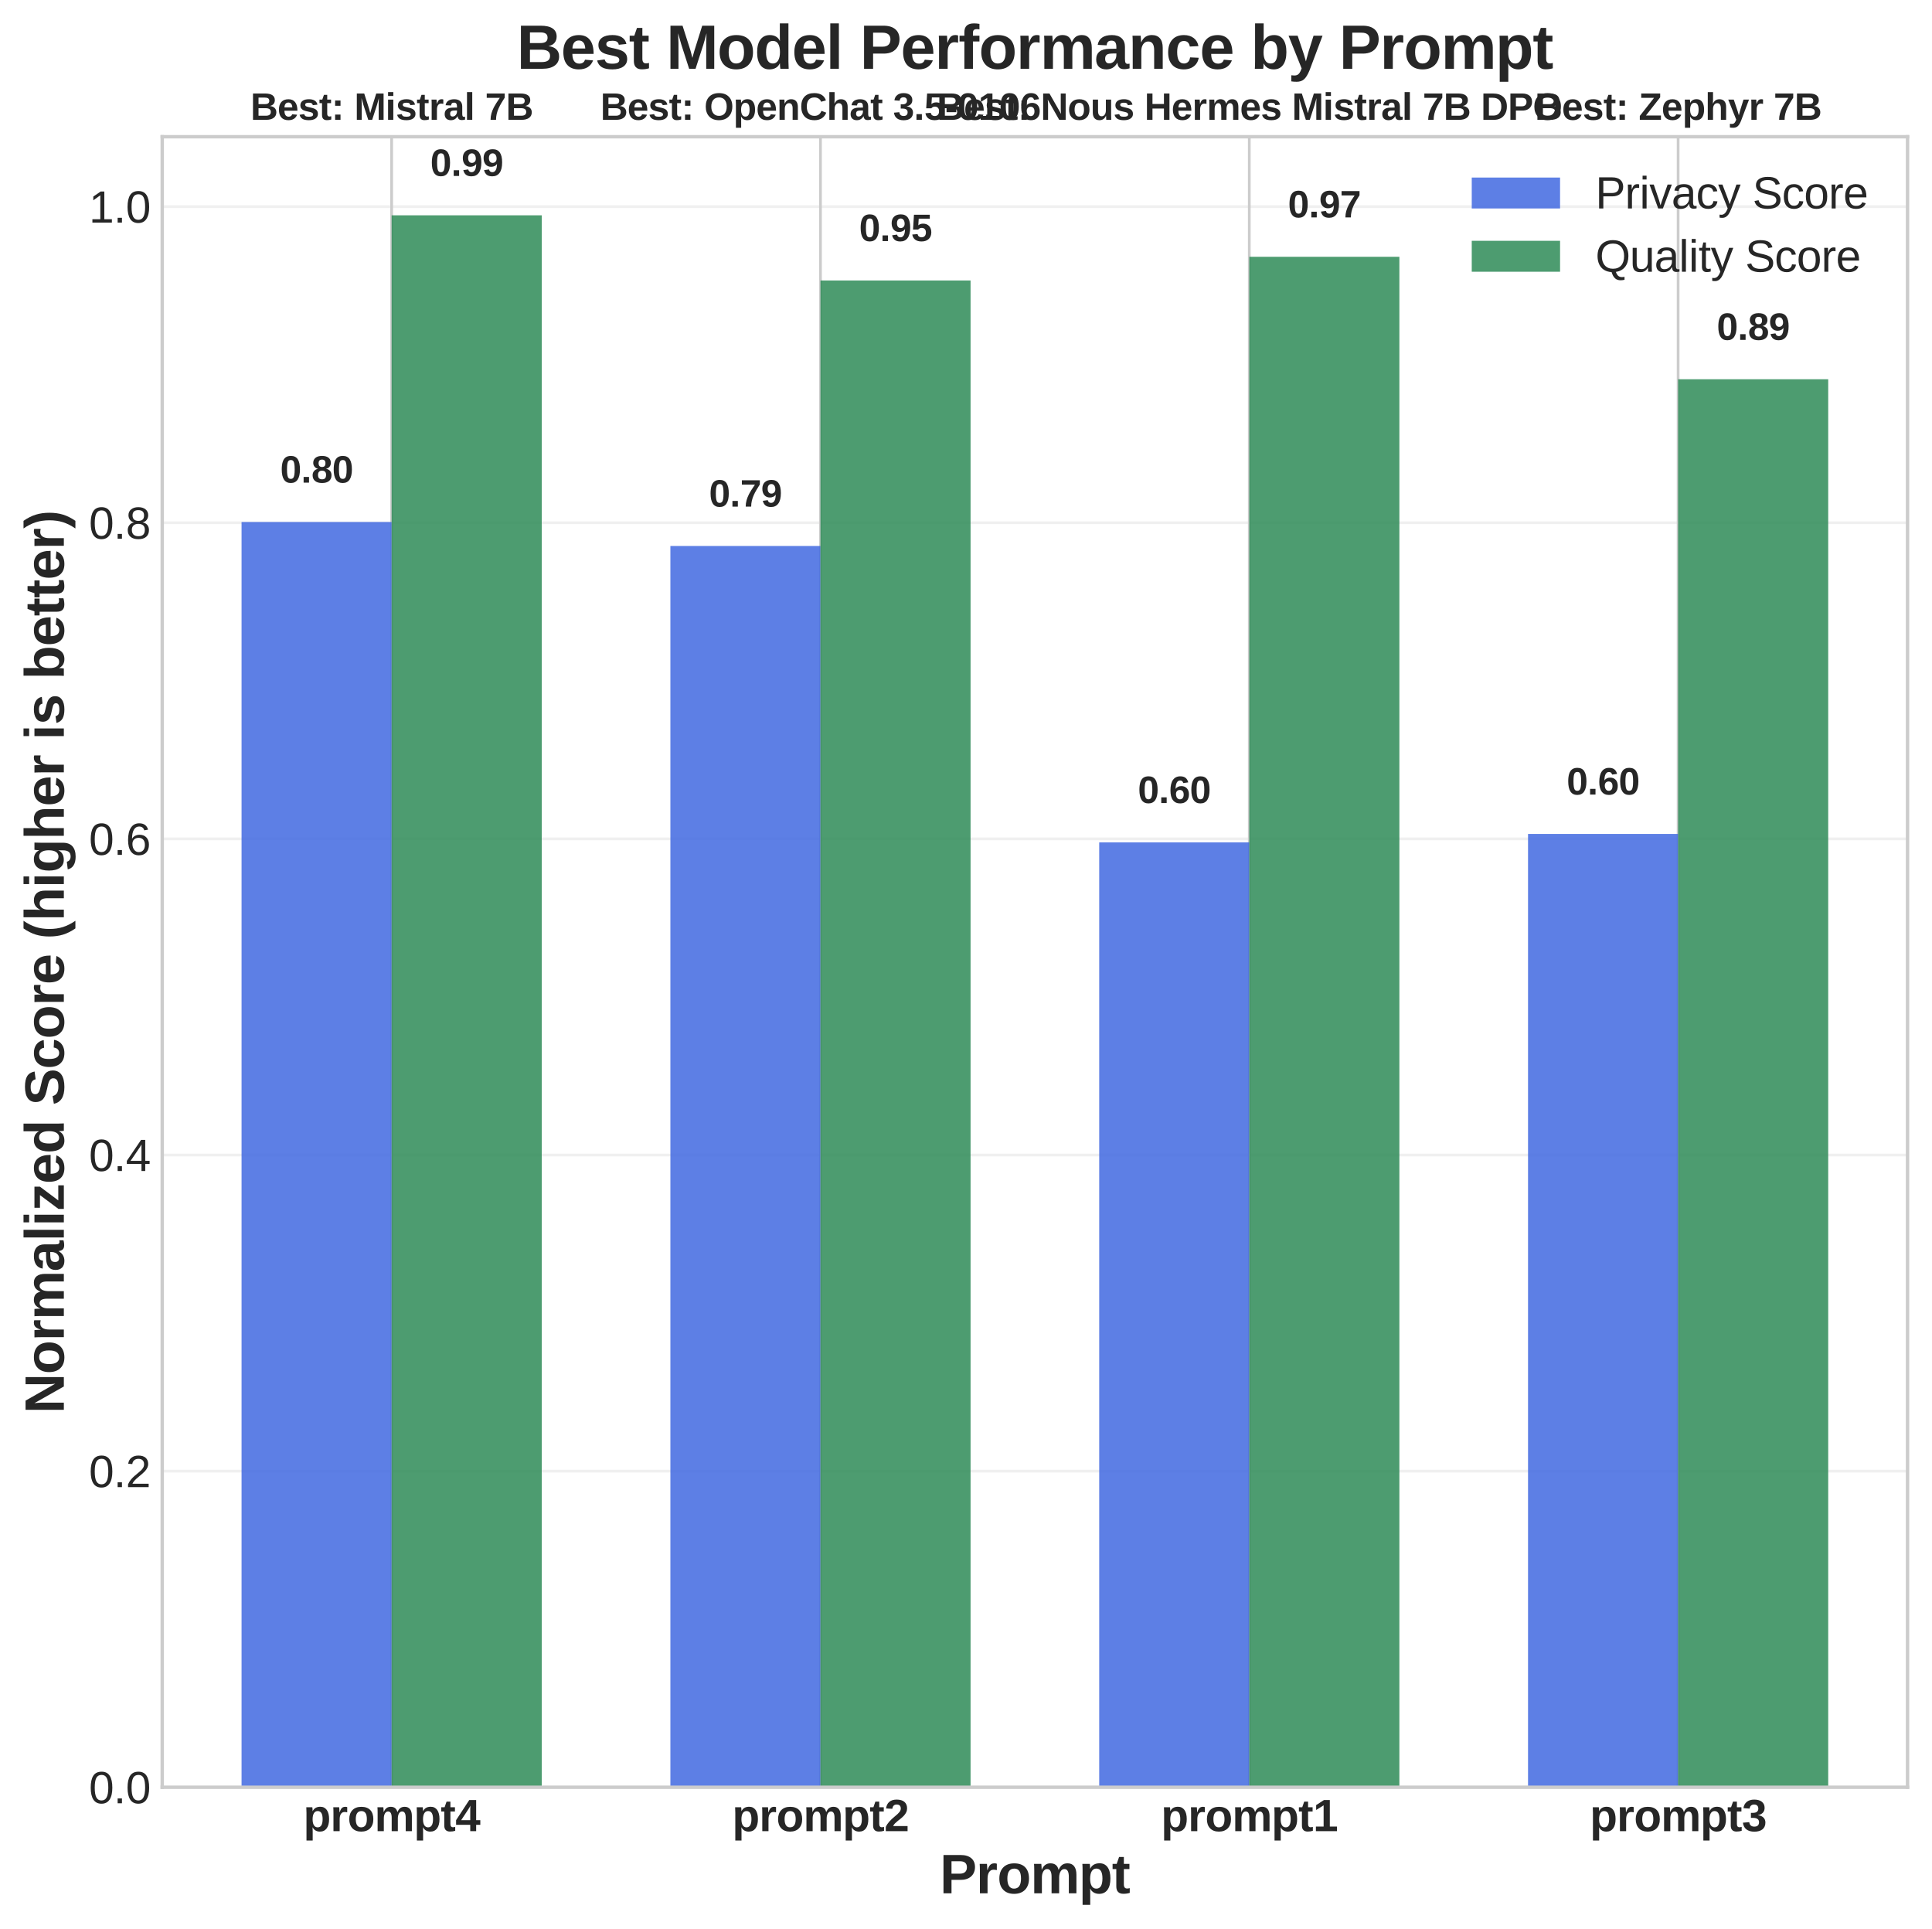 <?xml version="1.0" encoding="utf-8" standalone="no"?>
<!DOCTYPE svg PUBLIC "-//W3C//DTD SVG 1.1//EN"
  "http://www.w3.org/Graphics/SVG/1.1/DTD/svg11.dtd">
<svg xmlns:xlink="http://www.w3.org/1999/xlink" width="568.735pt" height="567.838pt" viewBox="0 0 568.735 567.838" xmlns="http://www.w3.org/2000/svg" version="1.1">
 <defs>
  <style type="text/css">*{stroke-linejoin: round; stroke-linecap: butt}</style>
 </defs>
 <g id="figure_1">
  <g id="patch_1">
   <path d="M 0 567.838 
L 568.735 567.838 
L 568.735 0 
L 0 0 
z
" style="fill: #ffffff"/>
  </g>
  <g id="axes_1">
   <g id="patch_2">
    <path d="M 47.755 526.104 
L 561.535 526.104 
L 561.535 40.244 
L 47.755 40.244 
z
" style="fill: #ffffff"/>
   </g>
   <g id="matplotlib.axis_1">
    <g id="xtick_1">
     <g id="line2d_1">
      <path d="M 115.291 526.104 
L 115.291 40.244 
" clip-path="url(#p4e406e2fb8)" style="fill: none; stroke: #cccccc; stroke-width: 0.8; stroke-linecap: round"/>
     </g>
     <g id="line2d_2"/>
     <g id="text_1">
      <!-- prompt4 -->
      <g style="fill: #262626" transform="translate(89.292 539.025) scale(0.13 -0.13)">
       <defs>
        <path id="LiberationSans-Bold-70" d="M 3647 1706 
Q 3647 859 3308 398 
Q 2969 -63 2350 -63 
Q 1994 -63 1730 92 
Q 1466 247 1325 538 
L 1306 538 
Q 1325 444 1325 -31 
L 1325 -1328 
L 447 -1328 
L 447 2603 
Q 447 3081 422 3381 
L 1275 3381 
Q 1291 3325 1302 3159 
Q 1313 2994 1313 2831 
L 1325 2831 
Q 1622 3453 2406 3453 
Q 2997 3453 3322 2998 
Q 3647 2544 3647 1706 
z
M 2731 1706 
Q 2731 2844 2034 2844 
Q 1684 2844 1498 2537 
Q 1313 2231 1313 1681 
Q 1313 1134 1498 836 
Q 1684 538 2028 538 
Q 2731 538 2731 1706 
z
" transform="scale(0.016)"/>
        <path id="LiberationSans-Bold-72" d="M 447 0 
L 447 2588 
Q 447 2866 439 3052 
Q 431 3238 422 3381 
L 1259 3381 
Q 1269 3325 1284 3039 
Q 1300 2753 1300 2659 
L 1313 2659 
Q 1441 3016 1541 3161 
Q 1641 3306 1778 3376 
Q 1916 3447 2122 3447 
Q 2291 3447 2394 3400 
L 2394 2666 
Q 2181 2713 2019 2713 
Q 1691 2713 1508 2447 
Q 1325 2181 1325 1659 
L 1325 0 
L 447 0 
z
" transform="scale(0.016)"/>
        <path id="LiberationSans-Bold-6f" d="M 3659 1694 
Q 3659 872 3203 404 
Q 2747 -63 1941 -63 
Q 1150 -63 700 406 
Q 250 875 250 1694 
Q 250 2509 700 2976 
Q 1150 3444 1959 3444 
Q 2788 3444 3223 2992 
Q 3659 2541 3659 1694 
z
M 2741 1694 
Q 2741 2297 2544 2569 
Q 2347 2841 1972 2841 
Q 1172 2841 1172 1694 
Q 1172 1128 1367 833 
Q 1563 538 1931 538 
Q 2741 538 2741 1694 
z
" transform="scale(0.016)"/>
        <path id="LiberationSans-Bold-6d" d="M 2438 0 
L 2438 1897 
Q 2438 2788 1925 2788 
Q 1659 2788 1492 2516 
Q 1325 2244 1325 1813 
L 1325 0 
L 447 0 
L 447 2625 
Q 447 2897 439 3070 
Q 431 3244 422 3381 
L 1259 3381 
Q 1269 3322 1284 3064 
Q 1300 2806 1300 2709 
L 1313 2709 
Q 1475 3097 1717 3272 
Q 1959 3447 2297 3447 
Q 3072 3447 3238 2709 
L 3256 2709 
Q 3428 3103 3668 3275 
Q 3909 3447 4281 3447 
Q 4775 3447 5034 3111 
Q 5294 2775 5294 2147 
L 5294 0 
L 4422 0 
L 4422 1897 
Q 4422 2788 3909 2788 
Q 3653 2788 3489 2539 
Q 3325 2291 3309 1853 
L 3309 0 
L 2438 0 
z
" transform="scale(0.016)"/>
        <path id="LiberationSans-Bold-74" d="M 1313 -56 
Q 925 -56 715 155 
Q 506 366 506 794 
L 506 2788 
L 78 2788 
L 78 3381 
L 550 3381 
L 825 4175 
L 1375 4175 
L 1375 3381 
L 2016 3381 
L 2016 2788 
L 1375 2788 
L 1375 1031 
Q 1375 784 1469 667 
Q 1563 550 1759 550 
Q 1863 550 2053 594 
L 2053 50 
Q 1728 -56 1313 -56 
z
" transform="scale(0.016)"/>
        <path id="LiberationSans-Bold-34" d="M 2938 897 
L 2938 0 
L 2100 0 
L 2100 897 
L 97 897 
L 97 1556 
L 1956 4403 
L 2938 4403 
L 2938 1550 
L 3525 1550 
L 3525 897 
L 2938 897 
z
M 2100 2991 
Q 2100 3159 2111 3356 
Q 2122 3553 2128 3609 
Q 2047 3434 1834 3103 
L 813 1550 
L 2100 1550 
L 2100 2991 
z
" transform="scale(0.016)"/>
       </defs>
       <use xlink:href="#LiberationSans-Bold-70"/>
       <use xlink:href="#LiberationSans-Bold-72" transform="translate(61.084 0)"/>
       <use xlink:href="#LiberationSans-Bold-6f" transform="translate(100 0)"/>
       <use xlink:href="#LiberationSans-Bold-6d" transform="translate(161.084 0)"/>
       <use xlink:href="#LiberationSans-Bold-70" transform="translate(250 0)"/>
       <use xlink:href="#LiberationSans-Bold-74" transform="translate(311.084 0)"/>
       <use xlink:href="#LiberationSans-Bold-34" transform="translate(344.385 0)"/>
      </g>
     </g>
    </g>
    <g id="xtick_2">
     <g id="line2d_3">
      <path d="M 241.527 526.104 
L 241.527 40.244 
" clip-path="url(#p4e406e2fb8)" style="fill: none; stroke: #cccccc; stroke-width: 0.8; stroke-linecap: round"/>
     </g>
     <g id="line2d_4"/>
     <g id="text_2">
      <!-- prompt2 -->
      <g style="fill: #262626" transform="translate(215.528 539.025) scale(0.13 -0.13)">
       <defs>
        <path id="LiberationSans-Bold-32" d="M 222 0 
L 222 609 
Q 394 988 711 1347 
Q 1028 1706 1509 2097 
Q 1972 2472 2158 2715 
Q 2344 2959 2344 3194 
Q 2344 3769 1766 3769 
Q 1484 3769 1336 3617 
Q 1188 3466 1144 3163 
L 259 3213 
Q 334 3825 717 4147 
Q 1100 4469 1759 4469 
Q 2472 4469 2853 4144 
Q 3234 3819 3234 3231 
Q 3234 2922 3112 2672 
Q 2991 2422 2800 2211 
Q 2609 2000 2376 1815 
Q 2144 1631 1925 1456 
Q 1706 1281 1526 1103 
Q 1347 925 1259 722 
L 3303 722 
L 3303 0 
L 222 0 
z
" transform="scale(0.016)"/>
       </defs>
       <use xlink:href="#LiberationSans-Bold-70"/>
       <use xlink:href="#LiberationSans-Bold-72" transform="translate(61.084 0)"/>
       <use xlink:href="#LiberationSans-Bold-6f" transform="translate(100 0)"/>
       <use xlink:href="#LiberationSans-Bold-6d" transform="translate(161.084 0)"/>
       <use xlink:href="#LiberationSans-Bold-70" transform="translate(250 0)"/>
       <use xlink:href="#LiberationSans-Bold-74" transform="translate(311.084 0)"/>
       <use xlink:href="#LiberationSans-Bold-32" transform="translate(344.385 0)"/>
      </g>
     </g>
    </g>
    <g id="xtick_3">
     <g id="line2d_5">
      <path d="M 367.763 526.104 
L 367.763 40.244 
" clip-path="url(#p4e406e2fb8)" style="fill: none; stroke: #cccccc; stroke-width: 0.8; stroke-linecap: round"/>
     </g>
     <g id="line2d_6"/>
     <g id="text_3">
      <!-- prompt1 -->
      <g style="fill: #262626" transform="translate(341.764 539.025) scale(0.13 -0.13)">
       <defs>
        <path id="LiberationSans-Bold-31" d="M 403 0 
L 403 653 
L 1494 653 
L 1494 3656 
L 438 2997 
L 438 3688 
L 1541 4403 
L 2372 4403 
L 2372 653 
L 3381 653 
L 3381 0 
L 403 0 
z
" transform="scale(0.016)"/>
       </defs>
       <use xlink:href="#LiberationSans-Bold-70"/>
       <use xlink:href="#LiberationSans-Bold-72" transform="translate(61.084 0)"/>
       <use xlink:href="#LiberationSans-Bold-6f" transform="translate(100 0)"/>
       <use xlink:href="#LiberationSans-Bold-6d" transform="translate(161.084 0)"/>
       <use xlink:href="#LiberationSans-Bold-70" transform="translate(250 0)"/>
       <use xlink:href="#LiberationSans-Bold-74" transform="translate(311.084 0)"/>
       <use xlink:href="#LiberationSans-Bold-31" transform="translate(344.385 0)"/>
      </g>
     </g>
    </g>
    <g id="xtick_4">
     <g id="line2d_7">
      <path d="M 493.999 526.104 
L 493.999 40.244 
" clip-path="url(#p4e406e2fb8)" style="fill: none; stroke: #cccccc; stroke-width: 0.8; stroke-linecap: round"/>
     </g>
     <g id="line2d_8"/>
     <g id="text_4">
      <!-- prompt3 -->
      <g style="fill: #262626" transform="translate(468 539.025) scale(0.13 -0.13)">
       <defs>
        <path id="LiberationSans-Bold-33" d="M 3328 1222 
Q 3328 603 2922 265 
Q 2516 -72 1766 -72 
Q 1056 -72 637 254 
Q 219 581 147 1197 
L 1041 1275 
Q 1125 641 1763 641 
Q 2078 641 2253 797 
Q 2428 953 2428 1275 
Q 2428 1569 2215 1725 
Q 2003 1881 1584 1881 
L 1278 1881 
L 1278 2591 
L 1566 2591 
Q 1944 2591 2134 2745 
Q 2325 2900 2325 3188 
Q 2325 3459 2173 3614 
Q 2022 3769 1731 3769 
Q 1459 3769 1292 3619 
Q 1125 3469 1100 3194 
L 222 3256 
Q 291 3825 694 4147 
Q 1097 4469 1747 4469 
Q 2438 4469 2827 4158 
Q 3216 3847 3216 3297 
Q 3216 2884 2973 2618 
Q 2731 2353 2275 2266 
L 2275 2253 
Q 2781 2194 3054 1920 
Q 3328 1647 3328 1222 
z
" transform="scale(0.016)"/>
       </defs>
       <use xlink:href="#LiberationSans-Bold-70"/>
       <use xlink:href="#LiberationSans-Bold-72" transform="translate(61.084 0)"/>
       <use xlink:href="#LiberationSans-Bold-6f" transform="translate(100 0)"/>
       <use xlink:href="#LiberationSans-Bold-6d" transform="translate(161.084 0)"/>
       <use xlink:href="#LiberationSans-Bold-70" transform="translate(250 0)"/>
       <use xlink:href="#LiberationSans-Bold-74" transform="translate(311.084 0)"/>
       <use xlink:href="#LiberationSans-Bold-33" transform="translate(344.385 0)"/>
      </g>
     </g>
    </g>
    <g id="text_5">
     <!-- Prompt -->
     <g style="fill: #262626" transform="translate(276.645 557.318) scale(0.16 -0.16)">
      <defs>
       <path id="LiberationSans-Bold-50" d="M 4050 3009 
Q 4050 2584 3856 2250 
Q 3663 1916 3302 1733 
Q 2941 1550 2444 1550 
L 1350 1550 
L 1350 0 
L 428 0 
L 428 4403 
L 2406 4403 
Q 3197 4403 3623 4039 
Q 4050 3675 4050 3009 
z
M 3122 2994 
Q 3122 3688 2303 3688 
L 1350 3688 
L 1350 2259 
L 2328 2259 
Q 2709 2259 2915 2448 
Q 3122 2638 3122 2994 
z
" transform="scale(0.016)"/>
      </defs>
      <use xlink:href="#LiberationSans-Bold-50"/>
      <use xlink:href="#LiberationSans-Bold-72" transform="translate(66.699 0)"/>
      <use xlink:href="#LiberationSans-Bold-6f" transform="translate(105.615 0)"/>
      <use xlink:href="#LiberationSans-Bold-6d" transform="translate(166.699 0)"/>
      <use xlink:href="#LiberationSans-Bold-70" transform="translate(255.615 0)"/>
      <use xlink:href="#LiberationSans-Bold-74" transform="translate(316.699 0)"/>
     </g>
    </g>
   </g>
   <g id="matplotlib.axis_2">
    <g id="ytick_1">
     <g id="line2d_9">
      <path d="M 47.755 526.104 
L 561.535 526.104 
" clip-path="url(#p4e406e2fb8)" style="fill: none; stroke: #cccccc; stroke-opacity: 0.3; stroke-width: 0.8; stroke-linecap: round"/>
     </g>
     <g id="line2d_10"/>
     <g id="text_6">
      <!-- 0.0 -->
      <g style="fill: #262626" transform="translate(26.185 530.815) scale(0.13 -0.13)">
       <defs>
        <path id="LiberationSans-30" d="M 3309 2203 
Q 3309 1100 2920 518 
Q 2531 -63 1772 -63 
Q 1013 -63 631 515 
Q 250 1094 250 2203 
Q 250 3338 620 3903 
Q 991 4469 1791 4469 
Q 2569 4469 2939 3897 
Q 3309 3325 3309 2203 
z
M 2738 2203 
Q 2738 3156 2517 3584 
Q 2297 4013 1791 4013 
Q 1272 4013 1045 3591 
Q 819 3169 819 2203 
Q 819 1266 1048 831 
Q 1278 397 1778 397 
Q 2275 397 2506 840 
Q 2738 1284 2738 2203 
z
" transform="scale(0.016)"/>
        <path id="LiberationSans-2e" d="M 584 0 
L 584 684 
L 1194 684 
L 1194 0 
L 584 0 
z
" transform="scale(0.016)"/>
       </defs>
       <use xlink:href="#LiberationSans-30"/>
       <use xlink:href="#LiberationSans-2e" transform="translate(55.615 0)"/>
       <use xlink:href="#LiberationSans-30" transform="translate(83.398 0)"/>
      </g>
     </g>
    </g>
    <g id="ytick_2">
     <g id="line2d_11">
      <path d="M 47.755 433.048 
L 561.535 433.048 
" clip-path="url(#p4e406e2fb8)" style="fill: none; stroke: #cccccc; stroke-opacity: 0.3; stroke-width: 0.8; stroke-linecap: round"/>
     </g>
     <g id="line2d_12"/>
     <g id="text_7">
      <!-- 0.2 -->
      <g style="fill: #262626" transform="translate(26.185 437.758) scale(0.13 -0.13)">
       <defs>
        <path id="LiberationSans-32" d="M 322 0 
L 322 397 
Q 481 763 711 1042 
Q 941 1322 1194 1548 
Q 1447 1775 1695 1969 
Q 1944 2163 2144 2356 
Q 2344 2550 2467 2762 
Q 2591 2975 2591 3244 
Q 2591 3606 2378 3806 
Q 2166 4006 1788 4006 
Q 1428 4006 1195 3811 
Q 963 3616 922 3263 
L 347 3316 
Q 409 3844 795 4156 
Q 1181 4469 1788 4469 
Q 2453 4469 2811 4155 
Q 3169 3841 3169 3263 
Q 3169 3006 3051 2753 
Q 2934 2500 2703 2247 
Q 2472 1994 1819 1463 
Q 1459 1169 1246 933 
Q 1034 697 941 478 
L 3238 478 
L 3238 0 
L 322 0 
z
" transform="scale(0.016)"/>
       </defs>
       <use xlink:href="#LiberationSans-30"/>
       <use xlink:href="#LiberationSans-2e" transform="translate(55.615 0)"/>
       <use xlink:href="#LiberationSans-32" transform="translate(83.398 0)"/>
      </g>
     </g>
    </g>
    <g id="ytick_3">
     <g id="line2d_13">
      <path d="M 47.755 339.991 
L 561.535 339.991 
" clip-path="url(#p4e406e2fb8)" style="fill: none; stroke: #cccccc; stroke-opacity: 0.3; stroke-width: 0.8; stroke-linecap: round"/>
     </g>
     <g id="line2d_14"/>
     <g id="text_8">
      <!-- 0.4 -->
      <g style="fill: #262626" transform="translate(26.185 344.701) scale(0.13 -0.13)">
       <defs>
        <path id="LiberationSans-34" d="M 2753 997 
L 2753 0 
L 2222 0 
L 2222 997 
L 147 997 
L 147 1434 
L 2163 4403 
L 2753 4403 
L 2753 1441 
L 3372 1441 
L 3372 997 
L 2753 997 
z
M 2222 3769 
Q 2216 3750 2134 3603 
Q 2053 3456 2013 3397 
L 884 1734 
L 716 1503 
L 666 1441 
L 2222 1441 
L 2222 3769 
z
" transform="scale(0.016)"/>
       </defs>
       <use xlink:href="#LiberationSans-30"/>
       <use xlink:href="#LiberationSans-2e" transform="translate(55.615 0)"/>
       <use xlink:href="#LiberationSans-34" transform="translate(83.398 0)"/>
      </g>
     </g>
    </g>
    <g id="ytick_4">
     <g id="line2d_15">
      <path d="M 47.755 246.934 
L 561.535 246.934 
" clip-path="url(#p4e406e2fb8)" style="fill: none; stroke: #cccccc; stroke-opacity: 0.3; stroke-width: 0.8; stroke-linecap: round"/>
     </g>
     <g id="line2d_16"/>
     <g id="text_9">
      <!-- 0.6 -->
      <g style="fill: #262626" transform="translate(26.185 251.644) scale(0.13 -0.13)">
       <defs>
        <path id="LiberationSans-36" d="M 3278 1441 
Q 3278 744 2900 340 
Q 2522 -63 1856 -63 
Q 1113 -63 719 490 
Q 325 1044 325 2100 
Q 325 3244 734 3856 
Q 1144 4469 1900 4469 
Q 2897 4469 3156 3572 
L 2619 3475 
Q 2453 4013 1894 4013 
Q 1413 4013 1148 3564 
Q 884 3116 884 2266 
Q 1038 2550 1316 2698 
Q 1594 2847 1953 2847 
Q 2563 2847 2920 2465 
Q 3278 2084 3278 1441 
z
M 2706 1416 
Q 2706 1894 2472 2153 
Q 2238 2413 1819 2413 
Q 1425 2413 1183 2183 
Q 941 1953 941 1550 
Q 941 1041 1192 716 
Q 1444 391 1838 391 
Q 2244 391 2475 664 
Q 2706 938 2706 1416 
z
" transform="scale(0.016)"/>
       </defs>
       <use xlink:href="#LiberationSans-30"/>
       <use xlink:href="#LiberationSans-2e" transform="translate(55.615 0)"/>
       <use xlink:href="#LiberationSans-36" transform="translate(83.398 0)"/>
      </g>
     </g>
    </g>
    <g id="ytick_5">
     <g id="line2d_17">
      <path d="M 47.755 153.877 
L 561.535 153.877 
" clip-path="url(#p4e406e2fb8)" style="fill: none; stroke: #cccccc; stroke-opacity: 0.3; stroke-width: 0.8; stroke-linecap: round"/>
     </g>
     <g id="line2d_18"/>
     <g id="text_10">
      <!-- 0.8 -->
      <g style="fill: #262626" transform="translate(26.185 158.587) scale(0.13 -0.13)">
       <defs>
        <path id="LiberationSans-38" d="M 3281 1228 
Q 3281 619 2893 278 
Q 2506 -63 1781 -63 
Q 1075 -63 676 271 
Q 278 606 278 1222 
Q 278 1653 525 1947 
Q 772 2241 1156 2303 
L 1156 2316 
Q 797 2400 589 2681 
Q 381 2963 381 3341 
Q 381 3844 757 4156 
Q 1134 4469 1769 4469 
Q 2419 4469 2795 4162 
Q 3172 3856 3172 3334 
Q 3172 2956 2962 2675 
Q 2753 2394 2391 2322 
L 2391 2309 
Q 2813 2241 3047 1952 
Q 3281 1663 3281 1228 
z
M 2588 3303 
Q 2588 4050 1769 4050 
Q 1372 4050 1164 3862 
Q 956 3675 956 3303 
Q 956 2925 1170 2726 
Q 1384 2528 1775 2528 
Q 2172 2528 2380 2711 
Q 2588 2894 2588 3303 
z
M 2697 1281 
Q 2697 1691 2453 1898 
Q 2209 2106 1769 2106 
Q 1341 2106 1100 1882 
Q 859 1659 859 1269 
Q 859 359 1788 359 
Q 2247 359 2472 579 
Q 2697 800 2697 1281 
z
" transform="scale(0.016)"/>
       </defs>
       <use xlink:href="#LiberationSans-30"/>
       <use xlink:href="#LiberationSans-2e" transform="translate(55.615 0)"/>
       <use xlink:href="#LiberationSans-38" transform="translate(83.398 0)"/>
      </g>
     </g>
    </g>
    <g id="ytick_6">
     <g id="line2d_19">
      <path d="M 47.755 60.82 
L 561.535 60.82 
" clip-path="url(#p4e406e2fb8)" style="fill: none; stroke: #cccccc; stroke-opacity: 0.3; stroke-width: 0.8; stroke-linecap: round"/>
     </g>
     <g id="line2d_20"/>
     <g id="text_11">
      <!-- 1.0 -->
      <g style="fill: #262626" transform="translate(26.185 65.531) scale(0.13 -0.13)">
       <defs>
        <path id="LiberationSans-31" d="M 488 0 
L 488 478 
L 1609 478 
L 1609 3866 
L 616 3156 
L 616 3688 
L 1656 4403 
L 2175 4403 
L 2175 478 
L 3247 478 
L 3247 0 
L 488 0 
z
" transform="scale(0.016)"/>
       </defs>
       <use xlink:href="#LiberationSans-31"/>
       <use xlink:href="#LiberationSans-2e" transform="translate(55.615 0)"/>
       <use xlink:href="#LiberationSans-30" transform="translate(83.398 0)"/>
      </g>
     </g>
    </g>
    <g id="text_12">
     <!-- Normalized Score (higher is better) -->
     <g style="fill: #262626" transform="translate(18.795 416.086) rotate(-90) scale(0.16 -0.16)">
      <defs>
       <path id="LiberationSans-Bold-4e" d="M 3109 0 
L 1191 3391 
Q 1247 2897 1247 2597 
L 1247 0 
L 428 0 
L 428 4403 
L 1481 4403 
L 3428 984 
Q 3372 1456 3372 1844 
L 3372 4403 
L 4191 4403 
L 4191 0 
L 3109 0 
z
" transform="scale(0.016)"/>
       <path id="LiberationSans-Bold-61" d="M 1228 -63 
Q 738 -63 463 204 
Q 188 472 188 956 
Q 188 1481 530 1756 
Q 872 2031 1522 2038 
L 2250 2050 
L 2250 2222 
Q 2250 2553 2134 2714 
Q 2019 2875 1756 2875 
Q 1513 2875 1398 2764 
Q 1284 2653 1256 2397 
L 341 2441 
Q 425 2934 792 3189 
Q 1159 3444 1794 3444 
Q 2434 3444 2781 3128 
Q 3128 2813 3128 2231 
L 3128 1000 
Q 3128 716 3192 608 
Q 3256 500 3406 500 
Q 3506 500 3600 519 
L 3600 44 
Q 3522 25 3459 9 
Q 3397 -6 3334 -15 
Q 3272 -25 3201 -31 
Q 3131 -38 3038 -38 
Q 2706 -38 2548 125 
Q 2391 288 2359 603 
L 2341 603 
Q 1972 -63 1228 -63 
z
M 2250 1566 
L 1800 1559 
Q 1494 1547 1366 1492 
Q 1238 1438 1170 1325 
Q 1103 1213 1103 1025 
Q 1103 784 1214 667 
Q 1325 550 1509 550 
Q 1716 550 1886 662 
Q 2056 775 2153 973 
Q 2250 1172 2250 1394 
L 2250 1566 
z
" transform="scale(0.016)"/>
       <path id="LiberationSans-Bold-6c" d="M 447 0 
L 447 4638 
L 1325 4638 
L 1325 0 
L 447 0 
z
" transform="scale(0.016)"/>
       <path id="LiberationSans-Bold-69" d="M 447 3991 
L 447 4638 
L 1325 4638 
L 1325 3991 
L 447 3991 
z
M 447 0 
L 447 3381 
L 1325 3381 
L 1325 0 
L 447 0 
z
" transform="scale(0.016)"/>
       <path id="LiberationSans-Bold-7a" d="M 256 0 
L 256 622 
L 1847 2747 
L 384 2747 
L 384 3381 
L 2816 3381 
L 2816 2753 
L 1234 641 
L 2969 641 
L 2969 0 
L 256 0 
z
" transform="scale(0.016)"/>
       <path id="LiberationSans-Bold-65" d="M 1831 -63 
Q 1069 -63 659 389 
Q 250 841 250 1706 
Q 250 2544 665 2994 
Q 1081 3444 1844 3444 
Q 2572 3444 2956 2961 
Q 3341 2478 3341 1547 
L 3341 1522 
L 1172 1522 
Q 1172 1028 1355 776 
Q 1538 525 1875 525 
Q 2341 525 2463 928 
L 3291 856 
Q 2931 -63 1831 -63 
z
M 1831 2891 
Q 1522 2891 1355 2675 
Q 1188 2459 1178 2072 
L 2491 2072 
Q 2466 2481 2294 2686 
Q 2122 2891 1831 2891 
z
" transform="scale(0.016)"/>
       <path id="LiberationSans-Bold-64" d="M 2638 0 
Q 2625 47 2608 236 
Q 2591 425 2591 550 
L 2578 550 
Q 2294 -63 1497 -63 
Q 906 -63 584 398 
Q 263 859 263 1688 
Q 263 2528 602 2986 
Q 941 3444 1563 3444 
Q 1922 3444 2183 3294 
Q 2444 3144 2584 2847 
L 2591 2847 
L 2584 3403 
L 2584 4638 
L 3463 4638 
L 3463 738 
Q 3463 425 3488 0 
L 2638 0 
z
M 2597 1709 
Q 2597 2256 2414 2551 
Q 2231 2847 1875 2847 
Q 1522 2847 1350 2561 
Q 1178 2275 1178 1688 
Q 1178 538 1869 538 
Q 2216 538 2406 842 
Q 2597 1147 2597 1709 
z
" transform="scale(0.016)"/>
       <path id="LiberationSans-Bold-20" transform="scale(0.016)"/>
       <path id="LiberationSans-Bold-53" d="M 4019 1269 
Q 4019 622 3539 279 
Q 3059 -63 2131 -63 
Q 1284 -63 803 237 
Q 322 538 184 1147 
L 1075 1294 
Q 1166 944 1428 786 
Q 1691 628 2156 628 
Q 3122 628 3122 1216 
Q 3122 1403 3011 1525 
Q 2900 1647 2698 1728 
Q 2497 1809 1925 1925 
Q 1431 2041 1237 2111 
Q 1044 2181 887 2276 
Q 731 2372 622 2506 
Q 513 2641 452 2822 
Q 391 3003 391 3238 
Q 391 3834 839 4151 
Q 1288 4469 2144 4469 
Q 2963 4469 3373 4212 
Q 3784 3956 3903 3366 
L 3009 3244 
Q 2941 3528 2730 3672 
Q 2519 3816 2125 3816 
Q 1288 3816 1288 3291 
Q 1288 3119 1377 3009 
Q 1466 2900 1641 2823 
Q 1816 2747 2350 2631 
Q 2984 2497 3257 2383 
Q 3531 2269 3690 2117 
Q 3850 1966 3934 1755 
Q 4019 1544 4019 1269 
z
" transform="scale(0.016)"/>
       <path id="LiberationSans-Bold-63" d="M 1856 -63 
Q 1088 -63 669 395 
Q 250 853 250 1672 
Q 250 2509 672 2976 
Q 1094 3444 1869 3444 
Q 2466 3444 2856 3144 
Q 3247 2844 3347 2316 
L 2463 2272 
Q 2425 2531 2275 2686 
Q 2125 2841 1850 2841 
Q 1172 2841 1172 1706 
Q 1172 538 1863 538 
Q 2113 538 2281 695 
Q 2450 853 2491 1166 
L 3372 1125 
Q 3325 778 3123 506 
Q 2922 234 2594 85 
Q 2266 -63 1856 -63 
z
" transform="scale(0.016)"/>
       <path id="LiberationSans-Bold-28" d="M 1247 -1328 
Q 756 -622 537 81 
Q 319 784 319 1659 
Q 319 2531 537 3232 
Q 756 3934 1247 4638 
L 2125 4638 
Q 1631 3925 1407 3219 
Q 1184 2513 1184 1656 
Q 1184 803 1406 101 
Q 1628 -600 2125 -1328 
L 1247 -1328 
z
" transform="scale(0.016)"/>
       <path id="LiberationSans-Bold-68" d="M 1313 2706 
Q 1491 3094 1759 3269 
Q 2028 3444 2400 3444 
Q 2938 3444 3225 3112 
Q 3513 2781 3513 2144 
L 3513 0 
L 2638 0 
L 2638 1894 
Q 2638 2784 2034 2784 
Q 1716 2784 1520 2511 
Q 1325 2238 1325 1809 
L 1325 0 
L 447 0 
L 447 4638 
L 1325 4638 
L 1325 3372 
Q 1325 3031 1300 2706 
L 1313 2706 
z
" transform="scale(0.016)"/>
       <path id="LiberationSans-Bold-67" d="M 1863 -1356 
Q 1244 -1356 867 -1120 
Q 491 -884 403 -447 
L 1281 -344 
Q 1328 -547 1483 -662 
Q 1638 -778 1888 -778 
Q 2253 -778 2422 -553 
Q 2591 -328 2591 116 
L 2591 294 
L 2597 628 
L 2591 628 
Q 2300 6 1503 6 
Q 913 6 588 450 
Q 263 894 263 1719 
Q 263 2547 597 2997 
Q 931 3447 1569 3447 
Q 2306 3447 2591 2838 
L 2606 2838 
Q 2606 2947 2620 3134 
Q 2634 3322 2650 3381 
L 3481 3381 
Q 3463 3044 3463 2600 
L 3463 103 
Q 3463 -619 3053 -987 
Q 2644 -1356 1863 -1356 
z
M 2597 1738 
Q 2597 2259 2411 2551 
Q 2225 2844 1881 2844 
Q 1178 2844 1178 1719 
Q 1178 616 1875 616 
Q 2225 616 2411 908 
Q 2597 1200 2597 1738 
z
" transform="scale(0.016)"/>
       <path id="LiberationSans-Bold-73" d="M 3297 988 
Q 3297 497 2895 217 
Q 2494 -63 1784 -63 
Q 1088 -63 717 157 
Q 347 378 225 844 
L 997 959 
Q 1063 719 1223 619 
Q 1384 519 1784 519 
Q 2153 519 2322 612 
Q 2491 706 2491 906 
Q 2491 1069 2355 1164 
Q 2219 1259 1894 1325 
Q 1150 1472 890 1598 
Q 631 1725 495 1926 
Q 359 2128 359 2422 
Q 359 2906 732 3176 
Q 1106 3447 1791 3447 
Q 2394 3447 2761 3212 
Q 3128 2978 3219 2534 
L 2441 2453 
Q 2403 2659 2256 2761 
Q 2109 2863 1791 2863 
Q 1478 2863 1322 2783 
Q 1166 2703 1166 2516 
Q 1166 2369 1286 2283 
Q 1406 2197 1691 2141 
Q 2088 2059 2395 1973 
Q 2703 1888 2889 1769 
Q 3075 1650 3186 1464 
Q 3297 1278 3297 988 
z
" transform="scale(0.016)"/>
       <path id="LiberationSans-Bold-62" d="M 3647 1703 
Q 3647 866 3311 401 
Q 2975 -63 2350 -63 
Q 1991 -63 1728 93 
Q 1466 250 1325 544 
L 1319 544 
Q 1319 434 1305 243 
Q 1291 53 1275 0 
L 422 0 
Q 447 291 447 772 
L 447 4638 
L 1325 4638 
L 1325 3344 
L 1313 2794 
L 1325 2794 
Q 1622 3444 2406 3444 
Q 3006 3444 3326 2989 
Q 3647 2534 3647 1703 
z
M 2731 1703 
Q 2731 2278 2562 2556 
Q 2394 2834 2041 2834 
Q 1684 2834 1498 2536 
Q 1313 2238 1313 1675 
Q 1313 1138 1495 838 
Q 1678 538 2034 538 
Q 2731 538 2731 1703 
z
" transform="scale(0.016)"/>
       <path id="LiberationSans-Bold-29" d="M 6 -1328 
Q 506 -597 726 101 
Q 947 800 947 1656 
Q 947 2516 722 3223 
Q 497 3931 6 4638 
L 884 4638 
Q 1378 3928 1595 3225 
Q 1813 2522 1813 1659 
Q 1813 791 1595 87 
Q 1378 -616 884 -1328 
L 6 -1328 
z
" transform="scale(0.016)"/>
      </defs>
      <use xlink:href="#LiberationSans-Bold-4e"/>
      <use xlink:href="#LiberationSans-Bold-6f" transform="translate(72.217 0)"/>
      <use xlink:href="#LiberationSans-Bold-72" transform="translate(133.301 0)"/>
      <use xlink:href="#LiberationSans-Bold-6d" transform="translate(172.217 0)"/>
      <use xlink:href="#LiberationSans-Bold-61" transform="translate(261.133 0)"/>
      <use xlink:href="#LiberationSans-Bold-6c" transform="translate(316.748 0)"/>
      <use xlink:href="#LiberationSans-Bold-69" transform="translate(344.531 0)"/>
      <use xlink:href="#LiberationSans-Bold-7a" transform="translate(372.314 0)"/>
      <use xlink:href="#LiberationSans-Bold-65" transform="translate(422.314 0)"/>
      <use xlink:href="#LiberationSans-Bold-64" transform="translate(477.93 0)"/>
      <use xlink:href="#LiberationSans-Bold-20" transform="translate(539.014 0)"/>
      <use xlink:href="#LiberationSans-Bold-53" transform="translate(566.797 0)"/>
      <use xlink:href="#LiberationSans-Bold-63" transform="translate(633.496 0)"/>
      <use xlink:href="#LiberationSans-Bold-6f" transform="translate(689.111 0)"/>
      <use xlink:href="#LiberationSans-Bold-72" transform="translate(750.195 0)"/>
      <use xlink:href="#LiberationSans-Bold-65" transform="translate(789.111 0)"/>
      <use xlink:href="#LiberationSans-Bold-20" transform="translate(844.727 0)"/>
      <use xlink:href="#LiberationSans-Bold-28" transform="translate(872.51 0)"/>
      <use xlink:href="#LiberationSans-Bold-68" transform="translate(905.811 0)"/>
      <use xlink:href="#LiberationSans-Bold-69" transform="translate(966.895 0)"/>
      <use xlink:href="#LiberationSans-Bold-67" transform="translate(994.678 0)"/>
      <use xlink:href="#LiberationSans-Bold-68" transform="translate(1055.762 0)"/>
      <use xlink:href="#LiberationSans-Bold-65" transform="translate(1116.846 0)"/>
      <use xlink:href="#LiberationSans-Bold-72" transform="translate(1172.461 0)"/>
      <use xlink:href="#LiberationSans-Bold-20" transform="translate(1211.377 0)"/>
      <use xlink:href="#LiberationSans-Bold-69" transform="translate(1239.16 0)"/>
      <use xlink:href="#LiberationSans-Bold-73" transform="translate(1266.943 0)"/>
      <use xlink:href="#LiberationSans-Bold-20" transform="translate(1322.559 0)"/>
      <use xlink:href="#LiberationSans-Bold-62" transform="translate(1350.342 0)"/>
      <use xlink:href="#LiberationSans-Bold-65" transform="translate(1411.426 0)"/>
      <use xlink:href="#LiberationSans-Bold-74" transform="translate(1467.041 0)"/>
      <use xlink:href="#LiberationSans-Bold-74" transform="translate(1500.342 0)"/>
      <use xlink:href="#LiberationSans-Bold-65" transform="translate(1533.643 0)"/>
      <use xlink:href="#LiberationSans-Bold-72" transform="translate(1589.258 0)"/>
      <use xlink:href="#LiberationSans-Bold-29" transform="translate(1628.174 0)"/>
     </g>
    </g>
   </g>
   <g id="patch_3">
    <path d="M 71.109 526.104 
L 115.291 526.104 
L 115.291 153.66 
L 71.109 153.66 
z
" clip-path="url(#p4e406e2fb8)" style="fill: #4169e1; opacity: 0.85"/>
   </g>
   <g id="patch_4">
    <path d="M 197.345 526.104 
L 241.527 526.104 
L 241.527 160.724 
L 197.345 160.724 
z
" clip-path="url(#p4e406e2fb8)" style="fill: #4169e1; opacity: 0.85"/>
   </g>
   <g id="patch_5">
    <path d="M 323.58 526.104 
L 367.763 526.104 
L 367.763 247.974 
L 323.58 247.974 
z
" clip-path="url(#p4e406e2fb8)" style="fill: #4169e1; opacity: 0.85"/>
   </g>
   <g id="patch_6">
    <path d="M 449.816 526.104 
L 493.999 526.104 
L 493.999 245.478 
L 449.816 245.478 
z
" clip-path="url(#p4e406e2fb8)" style="fill: #4169e1; opacity: 0.85"/>
   </g>
   <g id="patch_7">
    <path d="M 115.291 526.104 
L 159.474 526.104 
L 159.474 63.381 
L 115.291 63.381 
z
" clip-path="url(#p4e406e2fb8)" style="fill: #2e8b57; opacity: 0.85"/>
   </g>
   <g id="patch_8">
    <path d="M 241.527 526.104 
L 285.71 526.104 
L 285.71 82.558 
L 241.527 82.558 
z
" clip-path="url(#p4e406e2fb8)" style="fill: #2e8b57; opacity: 0.85"/>
   </g>
   <g id="patch_9">
    <path d="M 367.763 526.104 
L 411.945 526.104 
L 411.945 75.587 
L 367.763 75.587 
z
" clip-path="url(#p4e406e2fb8)" style="fill: #2e8b57; opacity: 0.85"/>
   </g>
   <g id="patch_10">
    <path d="M 493.999 526.104 
L 538.181 526.104 
L 538.181 111.635 
L 493.999 111.635 
z
" clip-path="url(#p4e406e2fb8)" style="fill: #2e8b57; opacity: 0.85"/>
   </g>
   <g id="patch_11">
    <path d="M 47.755 526.104 
L 47.755 40.244 
" style="fill: none; stroke: #cccccc; stroke-linejoin: miter; stroke-linecap: square"/>
   </g>
   <g id="patch_12">
    <path d="M 561.535 526.104 
L 561.535 40.244 
" style="fill: none; stroke: #cccccc; stroke-linejoin: miter; stroke-linecap: square"/>
   </g>
   <g id="patch_13">
    <path d="M 47.755 526.104 
L 561.535 526.104 
" style="fill: none; stroke: #cccccc; stroke-linejoin: miter; stroke-linecap: square"/>
   </g>
   <g id="patch_14">
    <path d="M 47.755 40.244 
L 561.535 40.244 
" style="fill: none; stroke: #cccccc; stroke-linejoin: miter; stroke-linecap: square"/>
   </g>
   <g id="text_13">
    <!-- Best: Mistral 7B -->
    <g style="fill: #262626" transform="translate(73.727 35.273) scale(0.11 -0.11)">
     <defs>
      <path id="LiberationSans-Bold-42" d="M 4331 1256 
Q 4331 656 3881 328 
Q 3431 0 2631 0 
L 428 0 
L 428 4403 
L 2444 4403 
Q 3250 4403 3664 4123 
Q 4078 3844 4078 3297 
Q 4078 2922 3870 2664 
Q 3663 2406 3238 2316 
Q 3772 2253 4051 1979 
Q 4331 1706 4331 1256 
z
M 3150 3172 
Q 3150 3469 2961 3594 
Q 2772 3719 2400 3719 
L 1350 3719 
L 1350 2628 
L 2406 2628 
Q 2797 2628 2973 2764 
Q 3150 2900 3150 3172 
z
M 3406 1328 
Q 3406 1947 2519 1947 
L 1350 1947 
L 1350 684 
L 2553 684 
Q 2997 684 3201 845 
Q 3406 1006 3406 1328 
z
" transform="scale(0.016)"/>
      <path id="LiberationSans-Bold-3a" d="M 616 2350 
L 616 3231 
L 1516 3231 
L 1516 2350 
L 616 2350 
z
M 616 0 
L 616 878 
L 1516 878 
L 1516 0 
L 616 0 
z
" transform="scale(0.016)"/>
      <path id="LiberationSans-Bold-4d" d="M 4084 0 
L 4084 2669 
Q 4084 2759 4086 2850 
Q 4088 2941 4116 3628 
Q 3894 2788 3788 2456 
L 2994 0 
L 2338 0 
L 1544 2456 
L 1209 3628 
Q 1247 2903 1247 2669 
L 1247 0 
L 428 0 
L 428 4403 
L 1663 4403 
L 2450 1941 
L 2519 1703 
L 2669 1113 
L 2866 1819 
L 3675 4403 
L 4903 4403 
L 4903 0 
L 4084 0 
z
" transform="scale(0.016)"/>
      <path id="LiberationSans-Bold-37" d="M 3278 3706 
Q 2981 3238 2717 2797 
Q 2453 2356 2256 1911 
Q 2059 1466 1945 995 
Q 1831 525 1831 0 
L 916 0 
Q 916 550 1059 1064 
Q 1203 1578 1475 2111 
Q 1747 2644 2463 3681 
L 275 3681 
L 275 4403 
L 3278 4403 
L 3278 3706 
z
" transform="scale(0.016)"/>
     </defs>
     <use xlink:href="#LiberationSans-Bold-42"/>
     <use xlink:href="#LiberationSans-Bold-65" transform="translate(72.217 0)"/>
     <use xlink:href="#LiberationSans-Bold-73" transform="translate(127.832 0)"/>
     <use xlink:href="#LiberationSans-Bold-74" transform="translate(183.447 0)"/>
     <use xlink:href="#LiberationSans-Bold-3a" transform="translate(216.748 0)"/>
     <use xlink:href="#LiberationSans-Bold-20" transform="translate(250.049 0)"/>
     <use xlink:href="#LiberationSans-Bold-4d" transform="translate(277.832 0)"/>
     <use xlink:href="#LiberationSans-Bold-69" transform="translate(361.133 0)"/>
     <use xlink:href="#LiberationSans-Bold-73" transform="translate(388.916 0)"/>
     <use xlink:href="#LiberationSans-Bold-74" transform="translate(444.531 0)"/>
     <use xlink:href="#LiberationSans-Bold-72" transform="translate(477.832 0)"/>
     <use xlink:href="#LiberationSans-Bold-61" transform="translate(516.748 0)"/>
     <use xlink:href="#LiberationSans-Bold-6c" transform="translate(572.363 0)"/>
     <use xlink:href="#LiberationSans-Bold-20" transform="translate(600.146 0)"/>
     <use xlink:href="#LiberationSans-Bold-37" transform="translate(627.93 0)"/>
     <use xlink:href="#LiberationSans-Bold-42" transform="translate(683.545 0)"/>
    </g>
   </g>
   <g id="text_14">
    <!-- Best: OpenChat 3.5-0106 -->
    <g style="fill: #262626" transform="translate(176.733 35.273) scale(0.11 -0.11)">
     <defs>
      <path id="LiberationSans-Bold-4f" d="M 4709 2222 
Q 4709 1534 4437 1012 
Q 4166 491 3659 214 
Q 3153 -63 2478 -63 
Q 1441 -63 852 548 
Q 263 1159 263 2222 
Q 263 3281 850 3875 
Q 1438 4469 2484 4469 
Q 3531 4469 4120 3869 
Q 4709 3269 4709 2222 
z
M 3769 2222 
Q 3769 2934 3431 3339 
Q 3094 3744 2484 3744 
Q 1866 3744 1528 3342 
Q 1191 2941 1191 2222 
Q 1191 1497 1536 1080 
Q 1881 663 2478 663 
Q 3097 663 3433 1069 
Q 3769 1475 3769 2222 
z
" transform="scale(0.016)"/>
      <path id="LiberationSans-Bold-6e" d="M 2638 0 
L 2638 1897 
Q 2638 2788 2034 2788 
Q 1716 2788 1520 2514 
Q 1325 2241 1325 1813 
L 1325 0 
L 447 0 
L 447 2625 
Q 447 2897 439 3070 
Q 431 3244 422 3381 
L 1259 3381 
Q 1269 3322 1284 3064 
Q 1300 2806 1300 2709 
L 1313 2709 
Q 1491 3097 1759 3272 
Q 2028 3447 2400 3447 
Q 2938 3447 3225 3115 
Q 3513 2784 3513 2147 
L 3513 0 
L 2638 0 
z
" transform="scale(0.016)"/>
      <path id="LiberationSans-Bold-43" d="M 2484 663 
Q 3319 663 3644 1500 
L 4447 1197 
Q 4188 559 3686 248 
Q 3184 -63 2484 -63 
Q 1422 -63 842 539 
Q 263 1141 263 2222 
Q 263 3306 822 3887 
Q 1381 4469 2444 4469 
Q 3219 4469 3706 4158 
Q 4194 3847 4391 3244 
L 3578 3022 
Q 3475 3353 3173 3548 
Q 2872 3744 2463 3744 
Q 1838 3744 1514 3356 
Q 1191 2969 1191 2222 
Q 1191 1463 1523 1063 
Q 1856 663 2484 663 
z
" transform="scale(0.016)"/>
      <path id="LiberationSans-Bold-2e" d="M 434 0 
L 434 953 
L 1338 953 
L 1338 0 
L 434 0 
z
" transform="scale(0.016)"/>
      <path id="LiberationSans-Bold-35" d="M 3381 1466 
Q 3381 766 2945 351 
Q 2509 -63 1750 -63 
Q 1088 -63 689 235 
Q 291 534 197 1100 
L 1075 1172 
Q 1144 891 1319 762 
Q 1494 634 1759 634 
Q 2088 634 2283 843 
Q 2478 1053 2478 1447 
Q 2478 1794 2293 2001 
Q 2109 2209 1778 2209 
Q 1413 2209 1181 1925 
L 325 1925 
L 478 4403 
L 3125 4403 
L 3125 3750 
L 1275 3750 
L 1203 2638 
Q 1522 2919 2000 2919 
Q 2628 2919 3004 2528 
Q 3381 2138 3381 1466 
z
" transform="scale(0.016)"/>
      <path id="LiberationSans-Bold-2d" d="M 250 1278 
L 250 2041 
L 1875 2041 
L 1875 1278 
L 250 1278 
z
" transform="scale(0.016)"/>
      <path id="LiberationSans-Bold-30" d="M 3297 2203 
Q 3297 1088 2914 512 
Q 2531 -63 1766 -63 
Q 253 -63 253 2203 
Q 253 2994 418 3494 
Q 584 3994 915 4231 
Q 1247 4469 1791 4469 
Q 2572 4469 2934 3903 
Q 3297 3338 3297 2203 
z
M 2416 2203 
Q 2416 2813 2356 3150 
Q 2297 3488 2165 3634 
Q 2034 3781 1784 3781 
Q 1519 3781 1383 3632 
Q 1247 3484 1189 3148 
Q 1131 2813 1131 2203 
Q 1131 1600 1192 1261 
Q 1253 922 1386 775 
Q 1519 628 1772 628 
Q 2022 628 2158 783 
Q 2294 938 2355 1278 
Q 2416 1619 2416 2203 
z
" transform="scale(0.016)"/>
      <path id="LiberationSans-Bold-36" d="M 3328 1441 
Q 3328 738 2934 337 
Q 2541 -63 1847 -63 
Q 1069 -63 651 482 
Q 234 1028 234 2100 
Q 234 3278 657 3873 
Q 1081 4469 1869 4469 
Q 2428 4469 2751 4222 
Q 3075 3975 3209 3456 
L 2381 3341 
Q 2263 3775 1850 3775 
Q 1497 3775 1295 3422 
Q 1094 3069 1094 2350 
Q 1234 2584 1484 2709 
Q 1734 2834 2050 2834 
Q 2641 2834 2984 2459 
Q 3328 2084 3328 1441 
z
M 2447 1416 
Q 2447 1791 2273 1989 
Q 2100 2188 1797 2188 
Q 1506 2188 1331 2002 
Q 1156 1816 1156 1509 
Q 1156 1125 1339 873 
Q 1522 622 1819 622 
Q 2116 622 2281 833 
Q 2447 1044 2447 1416 
z
" transform="scale(0.016)"/>
     </defs>
     <use xlink:href="#LiberationSans-Bold-42"/>
     <use xlink:href="#LiberationSans-Bold-65" transform="translate(72.217 0)"/>
     <use xlink:href="#LiberationSans-Bold-73" transform="translate(127.832 0)"/>
     <use xlink:href="#LiberationSans-Bold-74" transform="translate(183.447 0)"/>
     <use xlink:href="#LiberationSans-Bold-3a" transform="translate(216.748 0)"/>
     <use xlink:href="#LiberationSans-Bold-20" transform="translate(250.049 0)"/>
     <use xlink:href="#LiberationSans-Bold-4f" transform="translate(277.832 0)"/>
     <use xlink:href="#LiberationSans-Bold-70" transform="translate(355.615 0)"/>
     <use xlink:href="#LiberationSans-Bold-65" transform="translate(416.699 0)"/>
     <use xlink:href="#LiberationSans-Bold-6e" transform="translate(472.314 0)"/>
     <use xlink:href="#LiberationSans-Bold-43" transform="translate(533.398 0)"/>
     <use xlink:href="#LiberationSans-Bold-68" transform="translate(605.615 0)"/>
     <use xlink:href="#LiberationSans-Bold-61" transform="translate(666.699 0)"/>
     <use xlink:href="#LiberationSans-Bold-74" transform="translate(722.314 0)"/>
     <use xlink:href="#LiberationSans-Bold-20" transform="translate(755.615 0)"/>
     <use xlink:href="#LiberationSans-Bold-33" transform="translate(783.398 0)"/>
     <use xlink:href="#LiberationSans-Bold-2e" transform="translate(839.014 0)"/>
     <use xlink:href="#LiberationSans-Bold-35" transform="translate(866.797 0)"/>
     <use xlink:href="#LiberationSans-Bold-2d" transform="translate(922.412 0)"/>
     <use xlink:href="#LiberationSans-Bold-30" transform="translate(955.713 0)"/>
     <use xlink:href="#LiberationSans-Bold-31" transform="translate(1011.328 0)"/>
     <use xlink:href="#LiberationSans-Bold-30" transform="translate(1066.943 0)"/>
     <use xlink:href="#LiberationSans-Bold-36" transform="translate(1122.559 0)"/>
    </g>
   </g>
   <g id="text_15">
    <!-- Best: Nous Hermes Mistral 7B DPO -->
    <g style="fill: #262626" transform="translate(275.768 35.273) scale(0.11 -0.11)">
     <defs>
      <path id="LiberationSans-Bold-75" d="M 1275 3381 
L 1275 1484 
Q 1275 594 1875 594 
Q 2194 594 2389 867 
Q 2584 1141 2584 1569 
L 2584 3381 
L 3463 3381 
L 3463 756 
Q 3463 325 3488 0 
L 2650 0 
Q 2613 450 2613 672 
L 2597 672 
Q 2422 288 2151 112 
Q 1881 -63 1509 -63 
Q 972 -63 684 267 
Q 397 597 397 1234 
L 397 3381 
L 1275 3381 
z
" transform="scale(0.016)"/>
      <path id="LiberationSans-Bold-48" d="M 3269 0 
L 3269 1888 
L 1350 1888 
L 1350 0 
L 428 0 
L 428 4403 
L 1350 4403 
L 1350 2650 
L 3269 2650 
L 3269 4403 
L 4191 4403 
L 4191 0 
L 3269 0 
z
" transform="scale(0.016)"/>
      <path id="LiberationSans-Bold-44" d="M 4353 2234 
Q 4353 1553 4086 1045 
Q 3819 538 3330 269 
Q 2841 0 2209 0 
L 428 0 
L 428 4403 
L 2022 4403 
Q 3134 4403 3743 3842 
Q 4353 3281 4353 2234 
z
M 3425 2234 
Q 3425 2944 3056 3317 
Q 2688 3691 2003 3691 
L 1350 3691 
L 1350 713 
L 2131 713 
Q 2725 713 3075 1122 
Q 3425 1531 3425 2234 
z
" transform="scale(0.016)"/>
     </defs>
     <use xlink:href="#LiberationSans-Bold-42"/>
     <use xlink:href="#LiberationSans-Bold-65" transform="translate(72.217 0)"/>
     <use xlink:href="#LiberationSans-Bold-73" transform="translate(127.832 0)"/>
     <use xlink:href="#LiberationSans-Bold-74" transform="translate(183.447 0)"/>
     <use xlink:href="#LiberationSans-Bold-3a" transform="translate(216.748 0)"/>
     <use xlink:href="#LiberationSans-Bold-20" transform="translate(250.049 0)"/>
     <use xlink:href="#LiberationSans-Bold-4e" transform="translate(277.832 0)"/>
     <use xlink:href="#LiberationSans-Bold-6f" transform="translate(350.049 0)"/>
     <use xlink:href="#LiberationSans-Bold-75" transform="translate(411.133 0)"/>
     <use xlink:href="#LiberationSans-Bold-73" transform="translate(472.217 0)"/>
     <use xlink:href="#LiberationSans-Bold-20" transform="translate(527.832 0)"/>
     <use xlink:href="#LiberationSans-Bold-48" transform="translate(555.615 0)"/>
     <use xlink:href="#LiberationSans-Bold-65" transform="translate(627.832 0)"/>
     <use xlink:href="#LiberationSans-Bold-72" transform="translate(683.447 0)"/>
     <use xlink:href="#LiberationSans-Bold-6d" transform="translate(722.363 0)"/>
     <use xlink:href="#LiberationSans-Bold-65" transform="translate(811.279 0)"/>
     <use xlink:href="#LiberationSans-Bold-73" transform="translate(866.895 0)"/>
     <use xlink:href="#LiberationSans-Bold-20" transform="translate(922.51 0)"/>
     <use xlink:href="#LiberationSans-Bold-4d" transform="translate(950.293 0)"/>
     <use xlink:href="#LiberationSans-Bold-69" transform="translate(1033.594 0)"/>
     <use xlink:href="#LiberationSans-Bold-73" transform="translate(1061.377 0)"/>
     <use xlink:href="#LiberationSans-Bold-74" transform="translate(1116.992 0)"/>
     <use xlink:href="#LiberationSans-Bold-72" transform="translate(1150.293 0)"/>
     <use xlink:href="#LiberationSans-Bold-61" transform="translate(1189.209 0)"/>
     <use xlink:href="#LiberationSans-Bold-6c" transform="translate(1244.824 0)"/>
     <use xlink:href="#LiberationSans-Bold-20" transform="translate(1272.607 0)"/>
     <use xlink:href="#LiberationSans-Bold-37" transform="translate(1300.391 0)"/>
     <use xlink:href="#LiberationSans-Bold-42" transform="translate(1356.006 0)"/>
     <use xlink:href="#LiberationSans-Bold-20" transform="translate(1428.223 0)"/>
     <use xlink:href="#LiberationSans-Bold-44" transform="translate(1456.006 0)"/>
     <use xlink:href="#LiberationSans-Bold-50" transform="translate(1528.223 0)"/>
     <use xlink:href="#LiberationSans-Bold-4f" transform="translate(1594.922 0)"/>
    </g>
   </g>
   <g id="text_16">
    <!-- Best: Zephyr 7B -->
    <g style="fill: #262626" transform="translate(451.825 35.273) scale(0.11 -0.11)">
     <defs>
      <path id="LiberationSans-Bold-5a" d="M 3725 0 
L 191 0 
L 191 653 
L 2572 3681 
L 428 3681 
L 428 4403 
L 3597 4403 
L 3597 3763 
L 1216 722 
L 3725 722 
L 3725 0 
z
" transform="scale(0.016)"/>
      <path id="LiberationSans-Bold-79" d="M 884 -1328 
Q 569 -1328 331 -1288 
L 331 -663 
Q 497 -688 634 -688 
Q 822 -688 945 -628 
Q 1069 -569 1167 -431 
Q 1266 -294 1388 34 
L 50 3381 
L 978 3381 
L 1509 1797 
Q 1634 1456 1825 753 
L 1903 1050 
L 2106 1784 
L 2606 3381 
L 3525 3381 
L 2188 -178 
Q 1919 -828 1630 -1078 
Q 1341 -1328 884 -1328 
z
" transform="scale(0.016)"/>
     </defs>
     <use xlink:href="#LiberationSans-Bold-42"/>
     <use xlink:href="#LiberationSans-Bold-65" transform="translate(72.217 0)"/>
     <use xlink:href="#LiberationSans-Bold-73" transform="translate(127.832 0)"/>
     <use xlink:href="#LiberationSans-Bold-74" transform="translate(183.447 0)"/>
     <use xlink:href="#LiberationSans-Bold-3a" transform="translate(216.748 0)"/>
     <use xlink:href="#LiberationSans-Bold-20" transform="translate(250.049 0)"/>
     <use xlink:href="#LiberationSans-Bold-5a" transform="translate(277.832 0)"/>
     <use xlink:href="#LiberationSans-Bold-65" transform="translate(338.916 0)"/>
     <use xlink:href="#LiberationSans-Bold-70" transform="translate(394.531 0)"/>
     <use xlink:href="#LiberationSans-Bold-68" transform="translate(455.615 0)"/>
     <use xlink:href="#LiberationSans-Bold-79" transform="translate(516.699 0)"/>
     <use xlink:href="#LiberationSans-Bold-72" transform="translate(572.314 0)"/>
     <use xlink:href="#LiberationSans-Bold-20" transform="translate(611.23 0)"/>
     <use xlink:href="#LiberationSans-Bold-37" transform="translate(639.014 0)"/>
     <use xlink:href="#LiberationSans-Bold-42" transform="translate(694.629 0)"/>
    </g>
   </g>
   <g id="text_17">
    <!-- 0.80 -->
    <g style="fill: #262626" transform="translate(82.496 142.072) scale(0.11 -0.11)">
     <defs>
      <path id="LiberationSans-Bold-38" d="M 3363 1241 
Q 3363 622 2953 279 
Q 2544 -63 1784 -63 
Q 1031 -63 617 278 
Q 203 619 203 1234 
Q 203 1656 447 1945 
Q 691 2234 1100 2303 
L 1100 2316 
Q 744 2394 525 2669 
Q 306 2944 306 3303 
Q 306 3844 689 4156 
Q 1072 4469 1772 4469 
Q 2488 4469 2870 4164 
Q 3253 3859 3253 3297 
Q 3253 2938 3036 2666 
Q 2819 2394 2453 2322 
L 2453 2309 
Q 2878 2241 3120 1961 
Q 3363 1681 3363 1241 
z
M 2350 3250 
Q 2350 3563 2206 3708 
Q 2063 3853 1772 3853 
Q 1203 3853 1203 3250 
Q 1203 2619 1778 2619 
Q 2066 2619 2208 2766 
Q 2350 2913 2350 3250 
z
M 2453 1313 
Q 2453 2003 1766 2003 
Q 1447 2003 1276 1822 
Q 1106 1641 1106 1300 
Q 1106 913 1275 734 
Q 1444 556 1791 556 
Q 2131 556 2292 734 
Q 2453 913 2453 1313 
z
" transform="scale(0.016)"/>
     </defs>
     <use xlink:href="#LiberationSans-Bold-30"/>
     <use xlink:href="#LiberationSans-Bold-2e" transform="translate(55.615 0)"/>
     <use xlink:href="#LiberationSans-Bold-38" transform="translate(83.398 0)"/>
     <use xlink:href="#LiberationSans-Bold-30" transform="translate(139.014 0)"/>
    </g>
   </g>
   <g id="text_18">
    <!-- 0.79 -->
    <g style="fill: #262626" transform="translate(208.732 149.136) scale(0.11 -0.11)">
     <defs>
      <path id="LiberationSans-Bold-39" d="M 3322 2272 
Q 3322 1100 2894 518 
Q 2466 -63 1678 -63 
Q 1097 -63 767 185 
Q 438 434 300 972 
L 1125 1088 
Q 1247 628 1688 628 
Q 2056 628 2254 981 
Q 2453 1334 2459 2028 
Q 2341 1794 2070 1661 
Q 1800 1528 1488 1528 
Q 906 1528 564 1923 
Q 222 2319 222 2994 
Q 222 3688 623 4078 
Q 1025 4469 1759 4469 
Q 2550 4469 2936 3920 
Q 3322 3372 3322 2272 
z
M 2394 2888 
Q 2394 3297 2214 3539 
Q 2034 3781 1738 3781 
Q 1447 3781 1280 3570 
Q 1113 3359 1113 2988 
Q 1113 2622 1278 2401 
Q 1444 2181 1741 2181 
Q 2022 2181 2208 2373 
Q 2394 2566 2394 2888 
z
" transform="scale(0.016)"/>
     </defs>
     <use xlink:href="#LiberationSans-Bold-30"/>
     <use xlink:href="#LiberationSans-Bold-2e" transform="translate(55.615 0)"/>
     <use xlink:href="#LiberationSans-Bold-37" transform="translate(83.398 0)"/>
     <use xlink:href="#LiberationSans-Bold-39" transform="translate(139.014 0)"/>
    </g>
   </g>
   <g id="text_19">
    <!-- 0.60 -->
    <g style="fill: #262626" transform="translate(334.968 236.385) scale(0.11 -0.11)">
     <use xlink:href="#LiberationSans-Bold-30"/>
     <use xlink:href="#LiberationSans-Bold-2e" transform="translate(55.615 0)"/>
     <use xlink:href="#LiberationSans-Bold-36" transform="translate(83.398 0)"/>
     <use xlink:href="#LiberationSans-Bold-30" transform="translate(139.014 0)"/>
    </g>
   </g>
   <g id="text_20">
    <!-- 0.60 -->
    <g style="fill: #262626" transform="translate(461.204 233.89) scale(0.11 -0.11)">
     <use xlink:href="#LiberationSans-Bold-30"/>
     <use xlink:href="#LiberationSans-Bold-2e" transform="translate(55.615 0)"/>
     <use xlink:href="#LiberationSans-Bold-36" transform="translate(83.398 0)"/>
     <use xlink:href="#LiberationSans-Bold-30" transform="translate(139.014 0)"/>
    </g>
   </g>
   <g id="text_21">
    <!-- 0.99 -->
    <g style="fill: #262626" transform="translate(126.679 51.792) scale(0.11 -0.11)">
     <use xlink:href="#LiberationSans-Bold-30"/>
     <use xlink:href="#LiberationSans-Bold-2e" transform="translate(55.615 0)"/>
     <use xlink:href="#LiberationSans-Bold-39" transform="translate(83.398 0)"/>
     <use xlink:href="#LiberationSans-Bold-39" transform="translate(139.014 0)"/>
    </g>
   </g>
   <g id="text_22">
    <!-- 0.95 -->
    <g style="fill: #262626" transform="translate(252.915 70.969) scale(0.11 -0.11)">
     <use xlink:href="#LiberationSans-Bold-30"/>
     <use xlink:href="#LiberationSans-Bold-2e" transform="translate(55.615 0)"/>
     <use xlink:href="#LiberationSans-Bold-39" transform="translate(83.398 0)"/>
     <use xlink:href="#LiberationSans-Bold-35" transform="translate(139.014 0)"/>
    </g>
   </g>
   <g id="text_23">
    <!-- 0.97 -->
    <g style="fill: #262626" transform="translate(379.151 63.999) scale(0.11 -0.11)">
     <use xlink:href="#LiberationSans-Bold-30"/>
     <use xlink:href="#LiberationSans-Bold-2e" transform="translate(55.615 0)"/>
     <use xlink:href="#LiberationSans-Bold-39" transform="translate(83.398 0)"/>
     <use xlink:href="#LiberationSans-Bold-37" transform="translate(139.014 0)"/>
    </g>
   </g>
   <g id="text_24">
    <!-- 0.89 -->
    <g style="fill: #262626" transform="translate(505.387 100.046) scale(0.11 -0.11)">
     <use xlink:href="#LiberationSans-Bold-30"/>
     <use xlink:href="#LiberationSans-Bold-2e" transform="translate(55.615 0)"/>
     <use xlink:href="#LiberationSans-Bold-38" transform="translate(83.398 0)"/>
     <use xlink:href="#LiberationSans-Bold-39" transform="translate(139.014 0)"/>
    </g>
   </g>
   <g id="text_25">
    <!-- Best Model Performance by Prompt -->
    <g style="fill: #262626" transform="translate(152.118 20.244) scale(0.18 -0.18)">
     <defs>
      <path id="LiberationSans-Bold-66" d="M 1478 2788 
L 1478 0 
L 603 0 
L 603 2788 
L 109 2788 
L 109 3381 
L 603 3381 
L 603 3734 
Q 603 4194 847 4416 
Q 1091 4638 1588 4638 
Q 1834 4638 2144 4588 
L 2144 4022 
Q 2016 4050 1888 4050 
Q 1663 4050 1570 3961 
Q 1478 3872 1478 3647 
L 1478 3381 
L 2144 3381 
L 2144 2788 
L 1478 2788 
z
" transform="scale(0.016)"/>
     </defs>
     <use xlink:href="#LiberationSans-Bold-42"/>
     <use xlink:href="#LiberationSans-Bold-65" transform="translate(72.217 0)"/>
     <use xlink:href="#LiberationSans-Bold-73" transform="translate(127.832 0)"/>
     <use xlink:href="#LiberationSans-Bold-74" transform="translate(183.447 0)"/>
     <use xlink:href="#LiberationSans-Bold-20" transform="translate(216.748 0)"/>
     <use xlink:href="#LiberationSans-Bold-4d" transform="translate(244.531 0)"/>
     <use xlink:href="#LiberationSans-Bold-6f" transform="translate(327.832 0)"/>
     <use xlink:href="#LiberationSans-Bold-64" transform="translate(388.916 0)"/>
     <use xlink:href="#LiberationSans-Bold-65" transform="translate(450 0)"/>
     <use xlink:href="#LiberationSans-Bold-6c" transform="translate(505.615 0)"/>
     <use xlink:href="#LiberationSans-Bold-20" transform="translate(533.398 0)"/>
     <use xlink:href="#LiberationSans-Bold-50" transform="translate(561.182 0)"/>
     <use xlink:href="#LiberationSans-Bold-65" transform="translate(627.881 0)"/>
     <use xlink:href="#LiberationSans-Bold-72" transform="translate(683.496 0)"/>
     <use xlink:href="#LiberationSans-Bold-66" transform="translate(722.412 0)"/>
     <use xlink:href="#LiberationSans-Bold-6f" transform="translate(755.713 0)"/>
     <use xlink:href="#LiberationSans-Bold-72" transform="translate(816.797 0)"/>
     <use xlink:href="#LiberationSans-Bold-6d" transform="translate(855.713 0)"/>
     <use xlink:href="#LiberationSans-Bold-61" transform="translate(944.629 0)"/>
     <use xlink:href="#LiberationSans-Bold-6e" transform="translate(1000.244 0)"/>
     <use xlink:href="#LiberationSans-Bold-63" transform="translate(1061.328 0)"/>
     <use xlink:href="#LiberationSans-Bold-65" transform="translate(1116.943 0)"/>
     <use xlink:href="#LiberationSans-Bold-20" transform="translate(1172.559 0)"/>
     <use xlink:href="#LiberationSans-Bold-62" transform="translate(1200.342 0)"/>
     <use xlink:href="#LiberationSans-Bold-79" transform="translate(1261.426 0)"/>
     <use xlink:href="#LiberationSans-Bold-20" transform="translate(1317.041 0)"/>
     <use xlink:href="#LiberationSans-Bold-50" transform="translate(1344.824 0)"/>
     <use xlink:href="#LiberationSans-Bold-72" transform="translate(1411.523 0)"/>
     <use xlink:href="#LiberationSans-Bold-6f" transform="translate(1450.439 0)"/>
     <use xlink:href="#LiberationSans-Bold-6d" transform="translate(1511.523 0)"/>
     <use xlink:href="#LiberationSans-Bold-70" transform="translate(1600.439 0)"/>
     <use xlink:href="#LiberationSans-Bold-74" transform="translate(1661.523 0)"/>
    </g>
   </g>
   <g id="legend_1">
    <g id="patch_15">
     <path d="M 433.247 61.365 
L 459.247 61.365 
L 459.247 52.265 
L 433.247 52.265 
z
" style="fill: #4169e1; opacity: 0.85"/>
    </g>
    <g id="text_26">
     <!-- Privacy Score -->
     <g style="fill: #262626" transform="translate(469.647 61.365) scale(0.13 -0.13)">
      <defs>
       <path id="LiberationSans-50" d="M 3931 3078 
Q 3931 2453 3523 2084 
Q 3116 1716 2416 1716 
L 1122 1716 
L 1122 0 
L 525 0 
L 525 4403 
L 2378 4403 
Q 3119 4403 3525 4056 
Q 3931 3709 3931 3078 
z
M 3331 3072 
Q 3331 3925 2306 3925 
L 1122 3925 
L 1122 2188 
L 2331 2188 
Q 3331 2188 3331 3072 
z
" transform="scale(0.016)"/>
       <path id="LiberationSans-72" d="M 444 0 
L 444 2594 
Q 444 2950 425 3381 
L 956 3381 
Q 981 2806 981 2691 
L 994 2691 
Q 1128 3125 1303 3284 
Q 1478 3444 1797 3444 
Q 1909 3444 2025 3413 
L 2025 2897 
Q 1913 2928 1725 2928 
Q 1375 2928 1190 2626 
Q 1006 2325 1006 1763 
L 1006 0 
L 444 0 
z
" transform="scale(0.016)"/>
       <path id="LiberationSans-69" d="M 428 4100 
L 428 4638 
L 991 4638 
L 991 4100 
L 428 4100 
z
M 428 0 
L 428 3381 
L 991 3381 
L 991 0 
L 428 0 
z
" transform="scale(0.016)"/>
       <path id="LiberationSans-76" d="M 1916 0 
L 1250 0 
L 22 3381 
L 622 3381 
L 1366 1181 
Q 1406 1056 1581 441 
L 1691 806 
L 1813 1175 
L 2581 3381 
L 3178 3381 
L 1916 0 
z
" transform="scale(0.016)"/>
       <path id="LiberationSans-61" d="M 1294 -63 
Q 784 -63 528 206 
Q 272 475 272 944 
Q 272 1469 617 1750 
Q 963 2031 1731 2050 
L 2491 2063 
L 2491 2247 
Q 2491 2659 2316 2837 
Q 2141 3016 1766 3016 
Q 1388 3016 1216 2887 
Q 1044 2759 1009 2478 
L 422 2531 
Q 566 3444 1778 3444 
Q 2416 3444 2737 3151 
Q 3059 2859 3059 2306 
L 3059 850 
Q 3059 600 3125 473 
Q 3191 347 3375 347 
Q 3456 347 3559 369 
L 3559 19 
Q 3347 -31 3125 -31 
Q 2813 -31 2670 133 
Q 2528 297 2509 647 
L 2491 647 
Q 2275 259 1989 98 
Q 1703 -63 1294 -63 
z
M 1422 359 
Q 1731 359 1972 500 
Q 2213 641 2352 886 
Q 2491 1131 2491 1391 
L 2491 1669 
L 1875 1656 
Q 1478 1650 1273 1575 
Q 1069 1500 959 1344 
Q 850 1188 850 934 
Q 850 659 998 509 
Q 1147 359 1422 359 
z
" transform="scale(0.016)"/>
       <path id="LiberationSans-63" d="M 859 1706 
Q 859 1031 1071 706 
Q 1284 381 1713 381 
Q 2013 381 2214 543 
Q 2416 706 2463 1044 
L 3031 1006 
Q 2966 519 2616 228 
Q 2266 -63 1728 -63 
Q 1019 -63 645 385 
Q 272 834 272 1694 
Q 272 2547 647 2995 
Q 1022 3444 1722 3444 
Q 2241 3444 2583 3175 
Q 2925 2906 3013 2434 
L 2434 2391 
Q 2391 2672 2212 2837 
Q 2034 3003 1706 3003 
Q 1259 3003 1059 2706 
Q 859 2409 859 1706 
z
" transform="scale(0.016)"/>
       <path id="LiberationSans-79" d="M 597 -1328 
Q 366 -1328 209 -1294 
L 209 -872 
Q 328 -891 472 -891 
Q 997 -891 1303 -119 
L 1356 16 
L 16 3381 
L 616 3381 
L 1328 1513 
Q 1344 1469 1366 1408 
Q 1388 1347 1506 1000 
Q 1625 653 1634 613 
L 1853 1228 
L 2594 3381 
L 3188 3381 
L 1888 0 
Q 1678 -541 1497 -805 
Q 1316 -1069 1095 -1198 
Q 875 -1328 597 -1328 
z
" transform="scale(0.016)"/>
       <path id="LiberationSans-20" transform="scale(0.016)"/>
       <path id="LiberationSans-53" d="M 3975 1216 
Q 3975 606 3498 271 
Q 3022 -63 2156 -63 
Q 547 -63 291 1056 
L 869 1172 
Q 969 775 1294 589 
Q 1619 403 2178 403 
Q 2756 403 3070 601 
Q 3384 800 3384 1184 
Q 3384 1400 3286 1534 
Q 3188 1669 3009 1756 
Q 2831 1844 2584 1903 
Q 2338 1963 2038 2031 
Q 1516 2147 1245 2262 
Q 975 2378 819 2520 
Q 663 2663 580 2853 
Q 497 3044 497 3291 
Q 497 3856 930 4162 
Q 1363 4469 2169 4469 
Q 2919 4469 3316 4239 
Q 3713 4009 3872 3456 
L 3284 3353 
Q 3188 3703 2916 3861 
Q 2644 4019 2163 4019 
Q 1634 4019 1356 3844 
Q 1078 3669 1078 3322 
Q 1078 3119 1186 2986 
Q 1294 2853 1497 2761 
Q 1700 2669 2306 2534 
Q 2509 2488 2711 2439 
Q 2913 2391 3097 2323 
Q 3281 2256 3442 2165 
Q 3603 2075 3722 1944 
Q 3841 1813 3908 1634 
Q 3975 1456 3975 1216 
z
" transform="scale(0.016)"/>
       <path id="LiberationSans-6f" d="M 3291 1694 
Q 3291 806 2900 371 
Q 2509 -63 1766 -63 
Q 1025 -63 647 389 
Q 269 841 269 1694 
Q 269 3444 1784 3444 
Q 2559 3444 2925 3017 
Q 3291 2591 3291 1694 
z
M 2700 1694 
Q 2700 2394 2492 2711 
Q 2284 3028 1794 3028 
Q 1300 3028 1079 2704 
Q 859 2381 859 1694 
Q 859 1025 1076 689 
Q 1294 353 1759 353 
Q 2266 353 2483 678 
Q 2700 1003 2700 1694 
z
" transform="scale(0.016)"/>
       <path id="LiberationSans-65" d="M 863 1572 
Q 863 991 1103 675 
Q 1344 359 1806 359 
Q 2172 359 2392 506 
Q 2613 653 2691 878 
L 3184 738 
Q 2881 -63 1806 -63 
Q 1056 -63 664 384 
Q 272 831 272 1713 
Q 272 2550 664 2997 
Q 1056 3444 1784 3444 
Q 3275 3444 3275 1647 
L 3275 1572 
L 863 1572 
z
M 2694 2003 
Q 2647 2538 2422 2783 
Q 2197 3028 1775 3028 
Q 1366 3028 1127 2754 
Q 888 2481 869 2003 
L 2694 2003 
z
" transform="scale(0.016)"/>
      </defs>
      <use xlink:href="#LiberationSans-50"/>
      <use xlink:href="#LiberationSans-72" transform="translate(66.699 0)"/>
      <use xlink:href="#LiberationSans-69" transform="translate(100 0)"/>
      <use xlink:href="#LiberationSans-76" transform="translate(122.217 0)"/>
      <use xlink:href="#LiberationSans-61" transform="translate(172.217 0)"/>
      <use xlink:href="#LiberationSans-63" transform="translate(227.832 0)"/>
      <use xlink:href="#LiberationSans-79" transform="translate(277.832 0)"/>
      <use xlink:href="#LiberationSans-20" transform="translate(327.832 0)"/>
      <use xlink:href="#LiberationSans-53" transform="translate(355.615 0)"/>
      <use xlink:href="#LiberationSans-63" transform="translate(422.314 0)"/>
      <use xlink:href="#LiberationSans-6f" transform="translate(472.314 0)"/>
      <use xlink:href="#LiberationSans-72" transform="translate(527.93 0)"/>
      <use xlink:href="#LiberationSans-65" transform="translate(561.23 0)"/>
     </g>
    </g>
    <g id="patch_16">
     <path d="M 433.247 79.984 
L 459.247 79.984 
L 459.247 70.884 
L 433.247 70.884 
z
" style="fill: #2e8b57; opacity: 0.85"/>
    </g>
    <g id="text_27">
     <!-- Quality Score -->
     <g style="fill: #262626" transform="translate(469.647 79.984) scale(0.13 -0.13)">
      <defs>
       <path id="LiberationSans-51" d="M 4672 2222 
Q 4672 1291 4203 691 
Q 3734 91 2900 -19 
Q 3028 -413 3236 -588 
Q 3444 -763 3763 -763 
Q 3934 -763 4122 -722 
L 4122 -1141 
Q 3831 -1209 3566 -1209 
Q 3094 -1209 2789 -942 
Q 2484 -675 2291 -50 
Q 1672 -19 1223 264 
Q 775 547 539 1051 
Q 303 1556 303 2222 
Q 303 3278 881 3873 
Q 1459 4469 2491 4469 
Q 3163 4469 3656 4201 
Q 4150 3934 4411 3425 
Q 4672 2916 4672 2222 
z
M 4063 2222 
Q 4063 3044 3652 3512 
Q 3241 3981 2491 3981 
Q 1734 3981 1321 3518 
Q 909 3056 909 2222 
Q 909 1394 1326 908 
Q 1744 422 2484 422 
Q 3247 422 3655 892 
Q 4063 1363 4063 2222 
z
" transform="scale(0.016)"/>
       <path id="LiberationSans-75" d="M 981 3381 
L 981 1238 
Q 981 903 1047 718 
Q 1113 534 1256 453 
Q 1400 372 1678 372 
Q 2084 372 2318 650 
Q 2553 928 2553 1422 
L 2553 3381 
L 3116 3381 
L 3116 722 
Q 3116 131 3134 0 
L 2603 0 
Q 2600 16 2597 84 
Q 2594 153 2589 242 
Q 2584 331 2578 578 
L 2569 578 
Q 2375 228 2120 82 
Q 1866 -63 1488 -63 
Q 931 -63 673 214 
Q 416 491 416 1128 
L 416 3381 
L 981 3381 
z
" transform="scale(0.016)"/>
       <path id="LiberationSans-6c" d="M 431 0 
L 431 4638 
L 994 4638 
L 994 0 
L 431 0 
z
" transform="scale(0.016)"/>
       <path id="LiberationSans-74" d="M 1731 25 
Q 1453 -50 1163 -50 
Q 488 -50 488 716 
L 488 2972 
L 97 2972 
L 97 3381 
L 509 3381 
L 675 4138 
L 1050 4138 
L 1050 3381 
L 1675 3381 
L 1675 2972 
L 1050 2972 
L 1050 838 
Q 1050 594 1129 495 
Q 1209 397 1406 397 
Q 1519 397 1731 441 
L 1731 25 
z
" transform="scale(0.016)"/>
      </defs>
      <use xlink:href="#LiberationSans-51"/>
      <use xlink:href="#LiberationSans-75" transform="translate(77.783 0)"/>
      <use xlink:href="#LiberationSans-61" transform="translate(133.398 0)"/>
      <use xlink:href="#LiberationSans-6c" transform="translate(189.014 0)"/>
      <use xlink:href="#LiberationSans-69" transform="translate(211.23 0)"/>
      <use xlink:href="#LiberationSans-74" transform="translate(233.447 0)"/>
      <use xlink:href="#LiberationSans-79" transform="translate(261.23 0)"/>
      <use xlink:href="#LiberationSans-20" transform="translate(311.23 0)"/>
      <use xlink:href="#LiberationSans-53" transform="translate(339.014 0)"/>
      <use xlink:href="#LiberationSans-63" transform="translate(405.713 0)"/>
      <use xlink:href="#LiberationSans-6f" transform="translate(455.713 0)"/>
      <use xlink:href="#LiberationSans-72" transform="translate(511.328 0)"/>
      <use xlink:href="#LiberationSans-65" transform="translate(544.629 0)"/>
     </g>
    </g>
   </g>
  </g>
 </g>
 <defs>
  <clipPath id="p4e406e2fb8">
   <rect x="47.755" y="40.244" width="513.78" height="485.86"/>
  </clipPath>
 </defs>
</svg>
